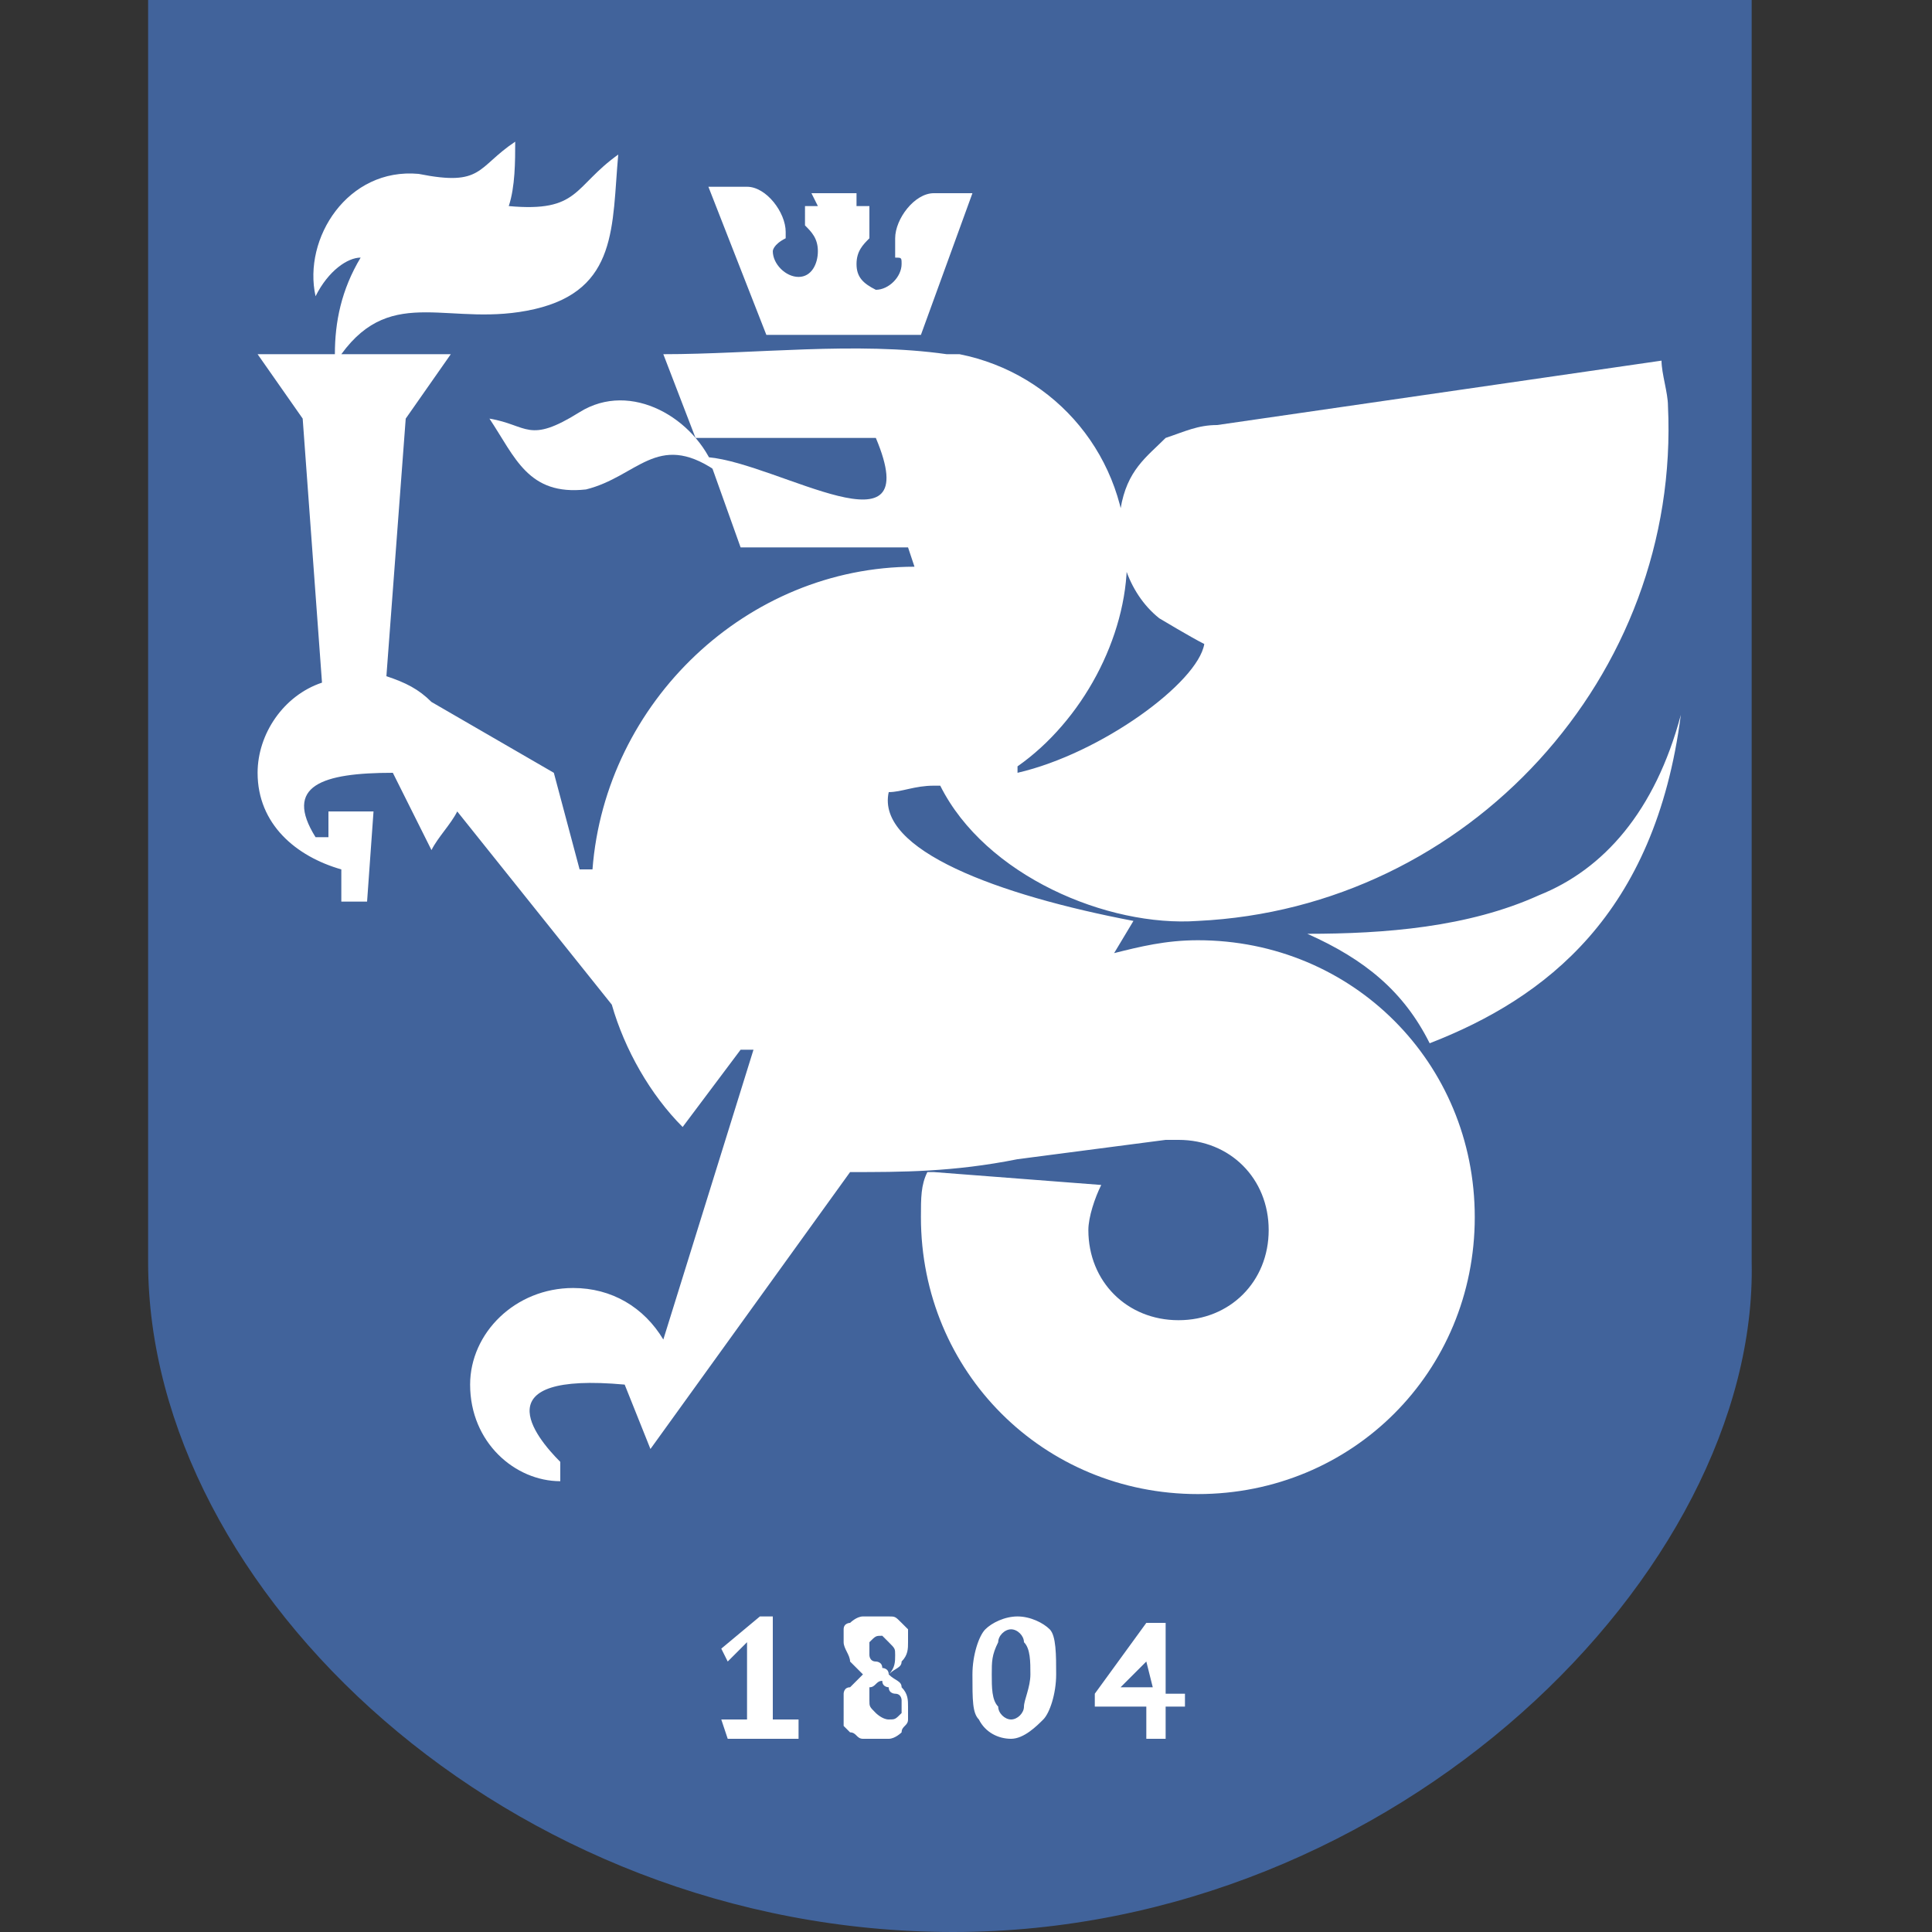 <?xml version="1.0" encoding="utf-8"?>
<!-- Generator: Adobe Illustrator 22.1.0, SVG Export Plug-In . SVG Version: 6.00 Build 0)  -->
<svg version="1.1" id="Слой_1" xmlns="http://www.w3.org/2000/svg" xmlns:xlink="http://www.w3.org/1999/xlink" x="0px" y="0px"
	 viewBox="0 0 30 30" style="enable-background:new 0 0 30 30;" xml:space="preserve">
<rect x="0" y="0" width="30" height="30" fill="#333333" stroke="none"/>
<style type="text/css">
	.st0{fill:#41639B;}
	.st1{fill:#FFFFFF;}
</style>
<g>
	<path class="st0" d="M2.3,0h24.9v19.6l0,0v0C27.3,24.4,21.7,30,14.8,30S2.3,24.7,2.3,19.6v0l0,0L2.3,0L2.3,0z"/>
	<path class="st1" d="M6,10.5c0.3,0.1,0.5,0.2,0.7,0.4L8.6,12L9,13.5h0.2c0.2-2.6,2.4-4.7,5-4.7l-0.1-0.3l-2.6,0l-0.5-1.4
		c1.1,0.1,3.4,1.6,2.6-0.3h-2.8l-0.5-1.3c1.4,0,3-0.2,4.4,0l0.2,0c1.5,0.3,2.6,1.6,2.6,3.2c0,1.2-0.7,2.5-1.7,3.2V12
		c1.3-0.3,2.8-1.4,2.9-2C18.5,9.9,18,9.6,18,9.6c-0.5-0.4-0.7-1.1-0.6-1.7s0.4-0.8,0.7-1.1c0.3-0.1,0.5-0.2,0.8-0.2l6.9-1
		c0,0.2,0.1,0.5,0.1,0.7c0.2,4.2-3.1,7.8-7.3,8c-1.4,0.1-3.3-0.7-4-2.1c0,0-0.1,0-0.1,0c-0.3,0-0.5,0.1-0.7,0.1
		c-0.2,0.9,1.7,1.6,3.8,2l-0.3,0.5c0.4-0.1,0.8-0.2,1.3-0.2c2.4,0,4.3,1.9,4.3,4.3s-1.9,4.3-4.3,4.3s-4.3-1.9-4.3-4.3
		c0-0.3,0-0.5,0.1-0.7l0.1,0l2.6,0.2c-0.1,0.2-0.2,0.5-0.2,0.7c0,0.8,0.6,1.4,1.4,1.4s1.4-0.6,1.4-1.4s-0.6-1.4-1.4-1.4v0l-0.2,0
		c0,0,0,0,0,0l-2.3,0.3c-1,0.2-1.8,0.2-2.6,0.2l-3.1,4.3l-0.4-1c-2.2-0.2-1.4,0.8-1,1.2c0,0,0,0.2,0,0.3C8,23,7.3,22.4,7.3,21.5
		C7.3,20.7,8,20,8.9,20c0.6,0,1.1,0.3,1.4,0.8l1.4-4.5h-0.2l-0.9,1.2c-0.5-0.5-0.9-1.2-1.1-1.9l-2.4-3c-0.1,0.2-0.3,0.4-0.4,0.6
		L6.1,12c-1.1,0-1.7,0.2-1.2,1h0.2l0-0.4h0.7L5.7,14l0,0l0,0v0H5.3v-0.1l0-0.4C4.6,13.3,4,12.8,4,12c0-0.6,0.4-1.2,1-1.4L4.7,6.5
		L4,5.5h1.2C5.2,5,5.3,4.5,5.6,4C5.4,4,5.1,4.2,4.9,4.6C4.7,3.7,5.4,2.6,6.5,2.7c1,0.2,0.9-0.1,1.5-0.5c0,0.3,0,0.7-0.1,1
		c1.1,0.1,1-0.3,1.7-0.8c-0.1,1.1,0,2.1-1.3,2.4C7,5.1,6.1,4.4,5.3,5.5h0.1H7L6.3,6.5L6,10.5L6,10.5z M12.6,3h0.7v0.2h0.2v0.5
		c-0.1,0.1-0.2,0.2-0.2,0.4c0,0.2,0.1,0.3,0.3,0.4l0,0l0,0l0,0l0,0l0,0l0,0l0,0l0,0l0,0l0,0l0,0l0,0l0,0l0,0l0,0l0,0l0,0l0,0l0,0
		l0,0l0,0l0,0l0,0l0,0l0,0l0,0l0,0l0,0l0,0l0,0l0,0l0,0l0,0l0,0l0,0l0,0l0,0l0,0l0,0l0,0l0,0l0,0l0,0l0,0l0,0l0,0l0,0l0,0l0,0l0,0
		c0.2,0,0.4-0.2,0.4-0.4l0,0l0,0l0,0l0,0c0,0,0,0,0,0l0,0l0,0l0,0l0,0v0l0,0l0,0l0,0v0l0,0l0,0l0,0l0,0l0,0c0-0.1,0-0.1-0.1-0.1l0,0
		l0,0l0,0l0,0l0,0l0,0l0,0l0,0l0,0l0,0l0,0l0,0l0,0l0,0c0,0,0,0,0,0l0,0l0,0l0,0l0,0l0,0l0,0l0,0c0,0,0,0,0,0l0,0h0l0,0l0,0l0,0l0,0
		V3.7c0-0.3,0.3-0.7,0.6-0.7l0.6,0l-0.8,2.2h-2.4L11,2.9h0.6c0.3,0,0.6,0.4,0.6,0.7v0.1C12,3.8,12,3.9,12,3.9l0,0l0,0l0,0l0,0l0,0
		l0,0l0,0l0,0l0,0l0,0l0,0l0,0l0,0l0,0l0,0c0,0,0,0,0,0l0,0c0,0,0,0,0,0l0,0v0l0,0l0,0l0,0l0,0l0,0c0,0.2,0.2,0.4,0.4,0.4l0,0l0,0
		l0,0l0,0l0,0l0,0l0,0l0,0l0,0l0,0l0,0l0,0l0,0l0,0l0,0l0,0l0,0l0,0l0,0l0,0l0,0l0,0l0,0l0,0l0,0l0,0l0,0l0,0l0,0l0,0l0,0l0,0l0,0
		l0,0l0,0l0,0h0l0,0c0.2,0,0.3-0.2,0.3-0.4c0-0.2-0.1-0.3-0.2-0.4V3.2h0.2L12.6,3L12.6,3z M22.2,16.2c1.8-0.7,3.5-2,3.9-5.1
		c-0.4,1.5-1.2,2.4-2.2,2.8c-1.1,0.5-2.4,0.6-3.6,0.6C21.2,14.9,21.8,15.4,22.2,16.2L22.2,16.2z"/>
	<path class="st1" d="M11.1,7.3c-0.9-0.6-1.2,0.1-2,0.3C8.2,7.7,8,7.1,7.6,6.5C8.2,6.6,8.2,6.9,9,6.4C9.8,5.9,10.8,6.5,11.1,7.3
		L11.1,7.3z"/>
	<path class="st1" d="M11.2,26.7h0.4v-1l0-0.2l-0.1,0.1l-0.2,0.2l-0.1-0.2l0.6-0.5h0.2v1.6h0.4V27h-1.1L11.2,26.7L11.2,26.7z
		 M13.1,26.5c0-0.1,0-0.1,0-0.2c0,0,0-0.1,0.1-0.1c0,0,0.1-0.1,0.1-0.1c0,0,0.1-0.1,0.1-0.1c-0.1-0.1-0.1-0.1-0.2-0.2
		c0-0.1-0.1-0.2-0.1-0.3c0-0.1,0-0.1,0-0.2c0-0.1,0.1-0.1,0.1-0.1c0,0,0.1-0.1,0.2-0.1s0.1,0,0.2,0c0.1,0,0.1,0,0.2,0s0.1,0,0.2,0.1
		c0,0,0.1,0.1,0.1,0.1c0,0.1,0,0.1,0,0.2c0,0.1,0,0.2-0.1,0.3c0,0.1-0.1,0.1-0.2,0.2c0.1,0.1,0.2,0.1,0.2,0.2
		c0.1,0.1,0.1,0.2,0.1,0.3c0,0.1,0,0.1,0,0.2c0,0.1-0.1,0.1-0.1,0.2c0,0-0.1,0.1-0.2,0.1c-0.1,0-0.1,0-0.2,0c-0.1,0-0.2,0-0.2,0
		c-0.1,0-0.1-0.1-0.2-0.1c0,0-0.1-0.1-0.1-0.1C13.1,26.7,13.1,26.6,13.1,26.5L13.1,26.5z M14,26.5c0,0,0-0.1,0-0.1
		c0,0,0-0.1-0.1-0.1c0,0-0.1,0-0.1-0.1c0,0-0.1,0-0.1-0.1c-0.1,0-0.1,0.1-0.2,0.1c0,0.1,0,0.1,0,0.2c0,0.1,0,0.1,0.1,0.2
		c0,0,0.1,0.1,0.2,0.1c0.1,0,0.1,0,0.2-0.1C14,26.6,14,26.6,14,26.5L14,26.5z M13.5,25.6c0,0,0,0.1,0,0.1c0,0,0,0.1,0.1,0.1
		c0,0,0.1,0,0.1,0.1c0,0,0.1,0,0.1,0.1c0.1-0.1,0.1-0.2,0.1-0.3c0-0.1,0-0.1-0.1-0.2c0,0-0.1-0.1-0.1-0.1c-0.1,0-0.1,0-0.2,0.1
		C13.5,25.5,13.5,25.5,13.5,25.6L13.5,25.6z M15.1,26c0-0.3,0.1-0.6,0.2-0.7c0.1-0.1,0.3-0.2,0.5-0.2c0.2,0,0.4,0.1,0.5,0.2
		c0.1,0.1,0.1,0.4,0.1,0.7c0,0.3-0.1,0.6-0.2,0.7S15.9,27,15.7,27s-0.4-0.1-0.5-0.3C15.1,26.6,15.1,26.4,15.1,26L15.1,26z M15.4,26
		c0,0.2,0,0.4,0.1,0.5c0,0.1,0.1,0.2,0.2,0.2c0.1,0,0.2-0.1,0.2-0.2c0-0.1,0.1-0.3,0.1-0.5c0-0.2,0-0.4-0.1-0.5
		c0-0.1-0.1-0.2-0.2-0.2c-0.1,0-0.2,0.1-0.2,0.2C15.4,25.7,15.4,25.8,15.4,26L15.4,26z M18.4,26.5h-0.3V27h-0.3v-0.5H17v-0.2
		l0.8-1.1h0.3v1.1h0.3L18.4,26.5L18.4,26.5z M17.8,25.8l0-0.2l0,0L17.8,25.8l-0.3,0.3l-0.1,0.1l0.2,0h0.3L17.8,25.8L17.8,25.8z"/>
</g>
</svg>

